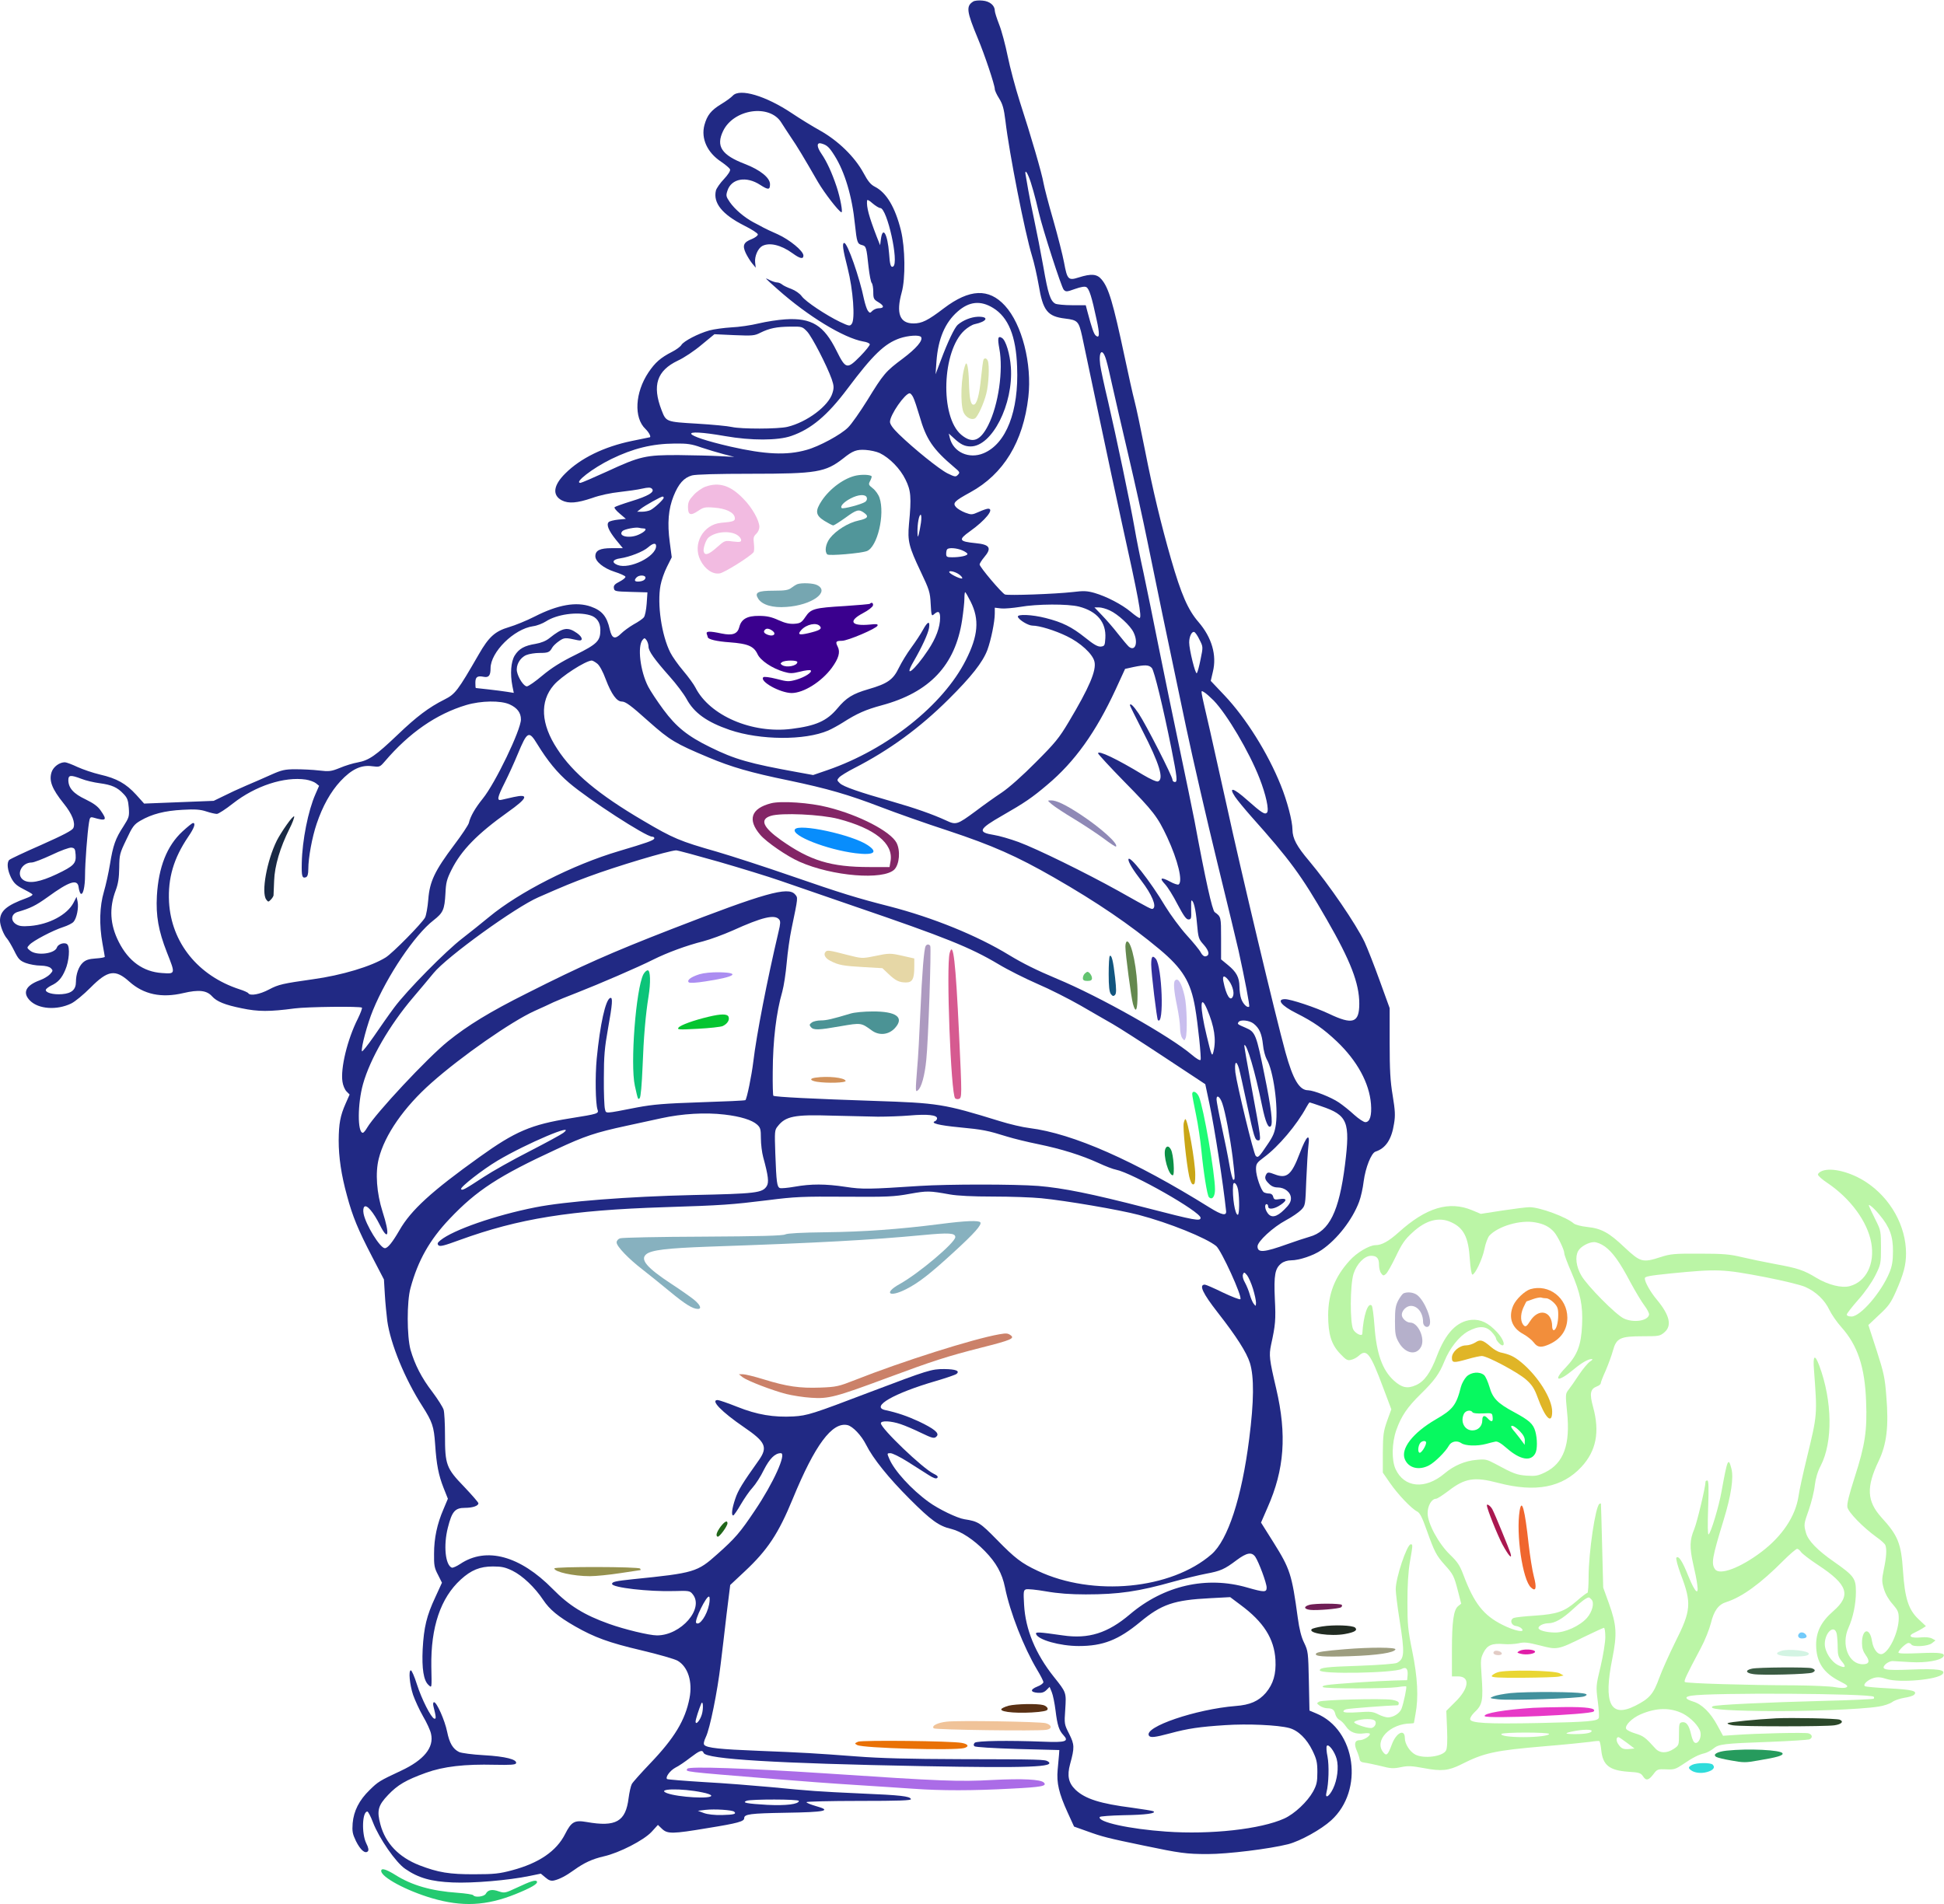 <?xml version="1.0" standalone="no"?>
<svg xmlns:xlink="http://www.w3.org/1999/xlink" id="svg" version="1.0" xmlns="http://www.w3.org/2000/svg" width="1280pt" height="1254pt" viewBox="0 0 1280 1254" preserveAspectRatio="xMidYMid meet">
<g transform="translate(0,1254) scale(0.1,-0.1)" fill="#000000" stroke="none">
<path d="M6408 12530 c-48 -30 -44 -64 30 -242 45 -107 112 -308 112 -334 0&#10;-10 13 -38 29 -63 23 -37 31 -66 41 -146 25 -214 128 -736 175 -890 14 -44 33&#10;-130 44 -192 28 -170 58 -207 175 -221 82 -10 89 -18 111 -116 8 -39 58 -273&#10;110 -521 52 -247 120 -565 151 -705 109 -491 135 -630 117 -630 -5 0 -31 18&#10;-58 41 -59 49 -159 101 -238 124 -49 14 -72 15 -145 6 -114 -13 -422 -24 -445&#10;-16 -21 9 -167 181 -167 198 1 7 14 28 30 47 52 61 38 84 -56 93 -110 11 -116&#10;22 -39 77 103 73 165 150 121 150 -7 0 -35 -9 -61 -21 -45 -20 -49 -20 -90 -5&#10;-23 9 -50 25 -60 36 -24 27 -12 40 94 98 219 120 348 332 382 627 25 220 -42&#10;480 -154 602 -106 116 -233 111 -402 -17 -106 -81 -145 -100 -200 -100 -91 0&#10;-116 66 -78 204 26 92 23 295 -5 409 -38 152 -95 248 -171 287 -28 14 -46 36&#10;-76 92 -58 106 -166 211 -285 278 -52 29 -135 80 -184 113 -173 116 -345 167&#10;-391 117 -11 -12 -45 -37 -77 -56 -67 -41 -92 -73 -110 -138 -23 -88 18 -180&#10;110 -241 29 -20 56 -42 59 -51 3 -9 -13 -34 -40 -63 -26 -27 -49 -61 -53 -75&#10;-20 -82 41 -158 185 -231 50 -25 91 -51 91 -59 0 -8 -18 -21 -39 -30 -55 -21&#10;-64 -42 -41 -92 10 -21 29 -52 42 -68 l24 -29 -4 35 c-4 40 18 92 47 108 48&#10;25 124 7 201 -49 48 -35 70 -39 70 -14 0 30 -90 104 -169 140 -42 18 -85 39&#10;-96 45 -10 6 -39 21 -64 34 -61 33 -122 85 -155 132 -26 38 -27 44 -16 77 26&#10;80 125 97 216 37 53 -34 64 -33 64 5 0 42 -64 94 -165 133 -154 59 -192 117&#10;-144 217 70 146 308 180 384 55 11 -18 39 -60 62 -95 42 -61 81 -126 179 -296&#10;43 -73 134 -191 154 -199 11 -4 -7 94 -31 167 -31 93 -65 167 -100 218 -34 49&#10;-33 79 3 67 33 -10 48 -23 83 -79 67 -106 116 -269 134 -451 13 -121 16 -130&#10;47 -138 27 -7 29 -13 43 -145 6 -52 15 -99 21 -105 5 -5 10 -32 10 -58 0 -45&#10;3 -50 35 -69 38 -23 38 -39 0 -39 -13 0 -31 -8 -41 -17 -15 -16 -17 -16 -30 1&#10;-7 10 -18 44 -25 75 -29 143 -109 371 -130 371 -15 0 -10 -41 22 -165 36 -142&#10;51 -338 27 -368 -12 -16 -17 -15 -77 13 -91 44 -226 133 -252 169 -13 18 -42&#10;38 -68 48 -25 9 -53 22 -62 30 -8 7 -23 13 -33 13 -9 0 -31 7 -49 16 -36 19&#10;-35 17 53 -61 200 -178 436 -321 564 -344 22 -3 41 -11 43 -18 2 -6 -26 -41&#10;-62 -78 -88 -89 -96 -87 -157 35 -83 168 -164 218 -337 207 -48 -3 -126 -15&#10;-176 -27 -49 -12 -130 -24 -180 -26 -49 -3 -115 -12 -144 -20 -75 -21 -168&#10;-70 -184 -95 -6 -11 -34 -32 -62 -46 -76 -39 -111 -70 -155 -135 -89 -133 -98&#10;-299 -20 -373 24 -23 40 -55 27 -55 -1 0 -54 -11 -117 -24 -183 -38 -337 -113&#10;-438 -214 -79 -78 -87 -143 -23 -177 45 -23 101 -18 199 15 52 19 125 34 182&#10;40 52 6 119 15 148 22 41 9 55 9 65 -1 20 -21 -25 -48 -137 -82 -55 -17 -105&#10;-35 -109 -39 -5 -4 10 -23 33 -42 l41 -35 -51 -5 c-28 -3 -56 -10 -62 -16 -17&#10;-17 -1 -56 47 -116 l46 -56 -74 0 c-77 0 -107 -15 -107 -53 0 -35 54 -79 125&#10;-102 38 -12 71 -27 73 -33 2 -6 -15 -20 -38 -32 -32 -16 -41 -26 -38 -43 3&#10;-21 8 -22 112 -25 l109 -3 -5 -74 c-3 -41 -11 -82 -19 -91 -7 -9 -37 -30 -67&#10;-46 -29 -17 -66 -44 -82 -60 -41 -41 -61 -34 -75 27 -19 86 -51 124 -124 150&#10;-96 34 -217 13 -370 -65 -53 -27 -129 -58 -170 -70 -91 -27 -132 -63 -199&#10;-180 -138 -239 -154 -261 -226 -297 -102 -51 -184 -113 -307 -231 -146 -139&#10;-189 -169 -264 -183 -29 -5 -82 -21 -117 -36 -57 -23 -70 -25 -138 -17 -41 5&#10;-111 8 -155 8 -69 0 -91 -5 -160 -36 -44 -20 -118 -52 -165 -72 -47 -20 -114&#10;-51 -149 -69 l-64 -31 -229 -9 -229 -9 -53 59 c-66 72 -127 107 -237 132 -47&#10;11 -114 34 -149 50 -36 17 -73 31 -83 31 -35 0 -75 -29 -87 -64 -19 -57 2&#10;-111 79 -207 56 -69 79 -128 64 -162 -8 -16 -63 -45 -211 -111 -110 -48 -205&#10;-93 -211 -99 -18 -18 -12 -68 12 -117 18 -35 34 -51 77 -73 30 -15 58 -31 63&#10;-36 5 -5 -12 -16 -40 -26 -129 -47 -173 -84 -173 -148 0 -32 24 -94 47 -119 8&#10;-9 30 -46 47 -80 27 -55 37 -65 76 -80 25 -9 68 -17 97 -17 34 -1 57 -7 68&#10;-17 15 -15 14 -18 -6 -40 -12 -13 -43 -31 -68 -40 -92 -34 -115 -82 -63 -134&#10;56 -56 176 -64 270 -19 27 13 82 59 128 105 114 115 163 123 256 39 94 -84&#10;211 -109 355 -75 102 24 154 18 189 -21 31 -35 86 -57 195 -79 109 -23 184&#10;-23 349 -1 83 11 433 15 443 5 3 -4 -9 -36 -27 -73 -69 -136 -115 -328 -101&#10;-415 3 -23 15 -51 26 -63 l21 -21 -26 -59 c-36 -81 -45 -133 -46 -243 0 -111&#10;17 -228 55 -365 36 -135 73 -224 165 -401 l78 -150 6 -100 c3 -54 11 -132 16&#10;-173 21 -151 116 -383 232 -563 64 -101 75 -131 83 -248 9 -137 23 -205 55&#10;-287 l29 -73 -29 -69 c-42 -97 -62 -191 -62 -293 -1 -76 2 -94 26 -139 l26&#10;-52 -44 -96 c-57 -122 -75 -197 -83 -342 -6 -128 6 -206 38 -235 23 -21 22&#10;-27 19 121 -4 259 61 452 194 573 68 62 126 86 211 86 58 0 81 -5 129 -28 67&#10;-33 148 -110 203 -193 42 -63 98 -109 209 -173 128 -73 223 -108 436 -158 114&#10;-27 222 -58 240 -69 68 -40 99 -138 78 -246 -28 -146 -100 -264 -260 -431 -59&#10;-62 -113 -122 -120 -135 -7 -13 -16 -55 -21 -92 -19 -155 -83 -192 -276 -158&#10;-80 14 -101 2 -142 -79 -57 -113 -173 -192 -350 -239 -82 -22 -118 -26 -246&#10;-26 -165 -1 -241 12 -363 59 -136 53 -224 145 -257 268 -25 92 -16 126 51 196&#10;63 66 116 97 248 145 116 42 255 58 455 53 102 -2 135 0 139 10 8 25 -70 45&#10;-211 53 -75 4 -149 14 -164 21 -41 20 -64 59 -79 134 -15 74 -68 194 -86 194&#10;-6 0 -8 -11 -4 -27 18 -71 19 -86 5 -81 -21 7 -82 126 -114 226 -16 51 -34 92&#10;-40 92 -16 -1 -8 -93 15 -162 12 -34 41 -98 65 -140 25 -42 49 -95 53 -116 21&#10;-90 -47 -173 -197 -243 -143 -67 -151 -72 -207 -127 -69 -67 -105 -138 -112&#10;-219 -4 -54 -1 -70 22 -118 29 -58 60 -85 78 -67 7 7 4 25 -11 54 -31 65 -26&#10;208 8 208 5 0 22 -32 37 -72 40 -104 151 -265 213 -306 87 -60 170 -83 311&#10;-89 131 -6 369 14 508 43 l73 15 30 -25 c23 -20 37 -24 57 -20 38 9 79 31 132&#10;69 67 48 119 72 196 90 102 23 263 106 314 161 l42 46 27 -26 c36 -34 68 -34&#10;300 5 199 32 241 44 241 65 0 27 39 32 272 36 265 4 309 14 200 44 -34 10 -62&#10;21 -62 26 0 4 156 8 346 8 270 0 345 3 342 12 -7 19 -67 26 -331 37 -282 13&#10;-325 16 -592 42 -110 10 -307 26 -439 33 -131 8 -241 17 -244 20 -12 13 20 56&#10;55 75 21 10 65 40 97 65 63 48 80 55 89 32 16 -41 479 -69 1442 -87 698 -13&#10;881 -6 825 31 -20 13 -47 14 -580 15 -336 1 -525 6 -680 18 -279 21 -345 25&#10;-647 37 -254 10 -336 19 -355 38 -7 7 -4 24 10 54 26 53 76 298 97 478 9 74&#10;27 222 39 329 l24 193 95 89 c151 141 223 250 317 479 146 355 259 507 360&#10;485 35 -8 92 -68 123 -130 45 -90 147 -217 286 -356 142 -142 193 -179 275&#10;-198 65 -16 148 -71 221 -146 75 -77 113 -146 132 -238 33 -165 124 -396 211&#10;-542 23 -38 42 -75 42 -83 0 -7 -18 -21 -40 -29 -48 -19 -47 -37 3 -41 26 -2&#10;42 3 57 18 l21 21 14 -34 c8 -19 19 -73 25 -121 12 -99 23 -132 53 -164 37&#10;-40 13 -48 -131 -42 -237 9 -440 6 -454 -7 -8 -9 -9 -16 -2 -23 6 -6 124 -13&#10;285 -18 l274 -7 -2 -30 c-1 -16 -5 -61 -9 -100 -8 -86 8 -155 66 -282 l42 -92&#10;87 -31 c96 -35 134 -45 371 -94 239 -50 281 -56 422 -56 132 0 407 34 530 65&#10;80 21 216 96 283 157 218 198 163 596 -98 704 l-45 19 -4 195 c-4 187 -5 197&#10;-31 251 -19 38 -32 91 -42 165 -39 287 -51 322 -159 495 l-83 132 43 99 c111&#10;250 128 479 57 783 -46 196 -48 219 -34 288 29 131 32 166 25 303 -7 158 1&#10;201 43 234 15 12 41 20 63 20 55 0 150 32 203 69 102 70 202 199 246 317 11&#10;29 25 90 30 135 12 90 50 186 78 195 67 22 106 80 122 185 9 53 7 86 -9 184&#10;-16 95 -20 168 -20 348 l0 228 -66 182 c-36 100 -81 214 -99 253 -57 119 -234&#10;378 -365 534 -83 98 -109 148 -110 206 0 56 -35 190 -77 293 -85 212 -230 443&#10;-371 592 l-90 95 14 60 c27 109 -7 226 -95 328 -69 80 -113 180 -181 416 -64&#10;223 -119 450 -171 715 -27 137 -58 284 -69 325 -11 41 -40 172 -65 290 -76&#10;357 -105 455 -152 510 -30 36 -68 39 -150 13 -69 -22 -76 -15 -97 99 -9 48&#10;-41 174 -71 279 -31 106 -59 215 -64 243 -10 61 -82 309 -156 536 -29 91 -65&#10;226 -80 300 -15 74 -40 168 -56 208 -16 41 -29 82 -29 92 0 34 -33 62 -80 66&#10;-25 3 -53 0 -62 -6z m366 -1155 c15 -35 43 -134 66 -235 26 -112 149 -493 164&#10;-508 14 -15 21 -14 74 5 40 14 64 18 75 12 19 -11 36 -66 67 -212 22 -99 20&#10;-128 -5 -107 -13 11 -26 49 -55 158 l-11 42 -90 0 c-50 0 -99 5 -110 10 -33&#10;18 -48 63 -79 242 -17 95 -44 234 -60 308 -16 74 -34 164 -40 200 -6 36 -13&#10;77 -16 93 -8 38 3 34 20 -8z m-978 -205 c45 0 125 -360 85 -385 -16 -9 -22 11&#10;-27 87 -10 128 -42 183 -54 92 l-5 -39 -23 58 c-51 133 -67 192 -63 236 1 8&#10;14 2 36 -18 20 -17 43 -31 51 -31z m743 -658 c100 -61 151 -185 158 -388 12&#10;-292 -72 -507 -221 -569 -96 -40 -199 7 -222 101 l-7 29 34 -31 c44 -41 71&#10;-54 110 -54 141 0 282 278 265 521 -6 87 -33 177 -58 193 -27 17 -31 1 -18&#10;-70 27 -143 -6 -371 -73 -504 -53 -105 -105 -124 -178 -63 -141 119 -127 553&#10;22 688 21 19 51 37 66 40 84 18 98 51 21 49 -45 -2 -97 -23 -132 -53 -21 -19&#10;-65 -110 -112 -236 l-34 -90 6 85 c11 149 56 255 139 328 76 67 151 75 234 24z&#10;m-1225 -155 c33 -35 131 -226 162 -313 15 -44 16 -58 5 -93 -25 -84 -167 -191&#10;-296 -222 -63 -15 -305 -15 -366 -1 -25 6 -129 16 -230 22 -205 12 -203 12&#10;-233 89 -63 163 -31 260 107 326 40 18 110 65 156 104 l85 70 130 -6 c121 -5&#10;134 -4 173 16 59 29 105 39 197 40 77 1 79 0 110 -32z m751 -37 c13 -22 -31&#10;-74 -120 -141 -114 -85 -127 -100 -235 -276 -47 -75 -103 -156 -126 -178 -46&#10;-47 -192 -126 -274 -148 -130 -37 -272 -30 -501 22 -325 75 -350 124 -34 69&#10;170 -30 347 -30 435 1 131 45 238 135 370 311 168 224 244 297 344 332 56 19&#10;131 24 141 8z m1219 -152 c9 -29 26 -105 40 -168 14 -63 61 -268 105 -455 44&#10;-187 100 -441 125 -565 50 -248 132 -642 256 -1230 45 -212 137 -612 205 -890&#10;68 -278 131 -539 140 -580 41 -187 75 -364 70 -369 -12 -11 -40 17 -52 50 -7&#10;19 -12 56 -12 82 -1 61 -20 96 -76 142 l-45 37 0 139 c0 141 0 142 -42 172&#10;-16 12 -60 208 -133 602 -15 77 -60 295 -100 485 -40 190 -101 485 -135 655&#10;-34 171 -79 391 -100 490 -22 99 -49 234 -60 300 -29 165 -121 603 -174 831&#10;-25 104 -48 212 -52 241 -12 94 16 115 40 31z m-1271 -245 c8 -16 26 -70 41&#10;-121 44 -155 88 -220 230 -340 36 -30 38 -34 23 -49 -14 -15 -20 -14 -69 10&#10;-55 28 -220 161 -320 258 -39 38 -58 65 -58 81 0 46 99 188 130 188 5 0 16&#10;-12 23 -27z m-1395 -330 c42 -14 109 -34 147 -44 l70 -18 -95 5 c-52 3 -174 6&#10;-270 7 -218 1 -255 -7 -473 -108 -90 -41 -169 -75 -175 -75 -45 0 80 97 203&#10;157 144 70 269 101 418 102 82 1 111 -3 175 -26z m1175 -37 c65 -32 134 -102&#10;169 -174 36 -73 40 -115 23 -294 -10 -111 -1 -148 77 -312 57 -120 62 -135 66&#10;-213 4 -78 6 -83 22 -68 28 25 40 18 40 -23 0 -62 -27 -135 -79 -213 -89 -134&#10;-165 -195 -96 -76 56 97 95 182 102 221 8 50 -9 45 -40 -12 -14 -26 -49 -79&#10;-77 -117 -28 -38 -64 -97 -81 -132 -38 -79 -74 -105 -202 -142 -103 -30 -145&#10;-56 -204 -127 -69 -82 -141 -114 -301 -134 -260 -33 -539 87 -633 272 -10 20&#10;-46 70 -80 110 -34 40 -72 94 -85 120 -58 114 -88 320 -65 443 6 33 25 88 43&#10;123 l31 62 -13 99 c-17 126 -9 219 25 304 33 82 68 121 121 136 25 7 167 11&#10;389 11 433 0 490 10 607 101 63 51 89 60 148 56 30 -2 72 -11 93 -21z m-1423&#10;-294 c0 -11 -60 -67 -87 -81 -12 -6 -37 -11 -55 -11 l-33 0 25 20 c28 22 131&#10;79 143 80 4 0 7 -4 7 -8z m1694 -164 c-4 -29 -11 -64 -15 -78 -6 -21 -7 -19&#10;-8 15 -1 55 10 115 21 115 5 0 6 -23 2 -52z m-1828 -38 c29 0 12 -22 -31 -41&#10;-62 -28 -140 -10 -106 24 12 12 88 27 109 21 8 -2 20 -4 28 -4z m84 -116 c0&#10;-69 -174 -155 -253 -125 -42 16 -34 37 17 44 61 9 152 44 184 73 31 27 52 31&#10;52 8z m2015 -28 c19 -8 35 -19 35 -24 0 -12 -49 -22 -101 -22 -34 0 -39 3 -39&#10;23 0 13 3 27 7 30 11 12 62 8 98 -7z m-10 -167 c11 -10 14 -19 8 -19 -20 0&#10;-83 33 -83 43 0 14 53 -2 75 -24z m-2075 -13 c0 -15 -21 -26 -51 -26 -22 0&#10;-24 11 -7 28 17 17 58 15 58 -2z m2141 -158 c59 -117 50 -225 -32 -386 -149&#10;-295 -516 -587 -909 -723 l-96 -33 -99 18 c-321 58 -416 85 -580 166 -147 72&#10;-222 132 -307 247 -40 54 -85 122 -100 151 -53 103 -72 266 -37 308 12 14 14&#10;14 26 -2 7 -10 13 -29 13 -42 0 -30 38 -83 139 -197 44 -49 94 -116 111 -147&#10;50 -93 134 -153 285 -205 201 -68 494 -70 648 -4 23 10 67 34 97 53 92 59 151&#10;85 255 113 316 85 485 264 530 562 8 54 15 117 15 141 0 23 2 42 5 42 3 0 19&#10;-28 36 -62z m714 -33 c119 -31 179 -103 173 -207 -3 -49 -5 -53 -29 -56 -20&#10;-2 -46 12 -104 59 -89 71 -150 101 -260 129 -90 23 -189 27 -183 8 7 -21 69&#10;-58 96 -58 45 0 147 -31 227 -70 88 -42 169 -116 181 -166 15 -58 -34 -172&#10;-169 -398 -63 -106 -90 -139 -217 -266 -86 -87 -177 -168 -225 -200 -44 -29&#10;-121 -84 -171 -122 -122 -90 -129 -92 -195 -61 -87 40 -203 81 -353 124 -221&#10;63 -321 98 -345 120 -21 20 -21 22 -6 39 10 11 54 38 99 61 232 119 432 265&#10;622 454 150 149 224 243 255 324 24 65 49 186 49 241 l0 38 43 -5 c23 -2 78 3&#10;122 10 113 20 316 21 390 2z m202 -25 c53 -24 136 -100 157 -145 32 -66 11&#10;-128 -31 -94 -9 8 -41 46 -71 84 -30 39 -78 94 -106 123 l-50 52 29 0 c17 0&#10;49 -9 72 -20z m-3424 -31 c45 -12 70 -47 70 -97 0 -73 -20 -93 -165 -165 -96&#10;-47 -157 -86 -217 -136 -46 -39 -92 -71 -102 -71 -20 0 -56 54 -65 97 -8 42&#10;19 91 61 109 19 8 58 14 87 14 57 0 67 4 84 35 6 11 26 30 45 43 34 24 42 24&#10;122 6 38 -9 36 18 -3 46 -62 44 -94 38 -183 -33 -22 -18 -55 -31 -90 -37 -74&#10;-12 -110 -32 -138 -77 -25 -41 -31 -120 -15 -202 l9 -44 -44 7 c-24 4 -80 11&#10;-124 16 -44 5 -81 9 -82 9 -2 1 -3 16 -3 35 0 38 13 47 54 39 34 -7 46 8 46&#10;56 0 107 154 259 280 277 25 3 63 18 85 32 71 46 203 65 288 41z m4015 -162&#10;c24 -47 24 -47 7 -129 -9 -46 -20 -87 -25 -91 -9 -10 -50 155 -50 202 0 39 17&#10;74 33 69 7 -2 23 -25 35 -51z m-3966 -157 c15 -11 38 -53 57 -105 37 -97 72&#10;-145 105 -145 25 0 60 -26 177 -131 141 -125 175 -145 394 -237 150 -63 276&#10;-100 530 -152 256 -54 388 -92 605 -175 96 -37 296 -108 444 -156 292 -97 450&#10;-167 696 -308 284 -163 501 -311 694 -472 153 -128 206 -215 235 -384 19 -109&#10;42 -335 36 -345 -4 -6 -29 9 -58 34 -145 123 -606 383 -887 500 -136 57 -226&#10;102 -315 156 -211 129 -502 247 -788 321 -216 55 -319 87 -643 199 -176 61&#10;-398 133 -494 161 -245 70 -286 87 -486 205 -293 172 -462 313 -565 472 -108&#10;164 -116 312 -23 420 48 57 208 160 250 162 6 0 22 -9 36 -20z m3652 -29 c16&#10;-18 74 -257 129 -531 38 -191 41 -220 23 -220 -9 0 -16 7 -16 15 0 22 -175&#10;365 -222 435 -34 51 -58 74 -58 55 0 -3 37 -78 83 -168 111 -216 142 -318 102&#10;-333 -9 -4 -51 15 -98 43 -173 105 -297 164 -297 142 0 -5 78 -90 173 -187&#10;192 -195 219 -231 282 -365 71 -153 105 -293 75 -312 -5 -3 -31 5 -56 19 -59&#10;32 -73 25 -33 -17 17 -18 54 -77 82 -132 40 -75 57 -100 72 -100 18 0 20 6 18&#10;63 -1 34 0 62 2 62 14 0 28 -57 36 -148 9 -101 11 -106 45 -144 36 -41 41 -70&#10;12 -76 -10 -2 -23 8 -32 26 -8 16 -50 67 -93 114 -43 48 -105 132 -140 189&#10;-98 165 -243 349 -243 308 0 -18 31 -69 85 -139 69 -90 102 -168 77 -184 -10&#10;-6 -13 -4 -232 119 -209 116 -532 275 -654 320 -55 20 -127 41 -160 46 -112&#10;18 -104 38 55 129 145 83 195 117 295 202 180 151 319 345 450 628 l62 135 54&#10;12 c77 16 103 15 122 -6z m407 -214 c88 -91 234 -338 302 -512 42 -107 65&#10;-211 49 -227 -14 -14 -34 -2 -132 85 -89 79 -123 88 -78 20 14 -21 61 -78 104&#10;-127 258 -289 333 -391 499 -680 158 -274 215 -422 215 -556 0 -127 -43 -141&#10;-200 -66 -89 42 -251 96 -289 96 -58 0 -24 -43 72 -91 117 -59 181 -104 270&#10;-188 133 -127 213 -273 224 -411 6 -76 -7 -120 -37 -120 -11 0 -44 22 -73 48&#10;-29 27 -75 64 -102 82 -50 34 -164 79 -202 80 -57 0 -99 69 -149 250 -65 236&#10;-293 1193 -388 1630 -31 140 -79 356 -107 480 -70 305 -66 274 -40 261 11 -6&#10;39 -31 62 -54z m-4635 -26 c50 -23 74 -55 74 -99 0 -69 -169 -420 -251 -521&#10;-50 -62 -82 -117 -92 -161 -4 -14 -47 -79 -97 -145 -127 -169 -161 -240 -170&#10;-358 -4 -51 -14 -105 -21 -119 -21 -39 -213 -234 -259 -263 -94 -59 -290 -118&#10;-480 -144 -197 -28 -226 -34 -288 -67 -62 -33 -125 -44 -137 -25 -3 5 -29 17&#10;-58 26 -273 89 -449 307 -464 575 -8 157 30 287 126 429 40 58 51 91 32 91 -6&#10;0 -36 -25 -69 -55 -103 -95 -158 -235 -169 -425 -7 -131 10 -229 66 -372 57&#10;-144 57 -142 -32 -136 -124 8 -221 78 -285 205 -58 114 -64 224 -20 340 16 43&#10;22 81 23 148 1 86 3 95 47 186 40 86 51 100 92 124 75 44 161 66 278 72 83 5&#10;118 2 157 -11 27 -9 58 -16 69 -16 10 0 58 31 106 69 148 116 338 178 480 157&#10;25 -4 55 -15 66 -24 l21 -17 -24 -55 c-48 -108 -87 -305 -90 -452 -2 -90 2&#10;-104 28 -95 10 5 15 20 15 54 0 74 25 210 55 298 39 116 92 211 157 281 73 78&#10;136 108 208 98 49 -6 51 -6 83 31 161 189 340 313 537 372 98 29 227 31 286 4z&#10;m182 -262 c67 -109 131 -188 210 -255 130 -111 505 -354 546 -354 10 0 16 -6&#10;14 -12 -5 -13 -48 -28 -233 -83 -304 -90 -657 -270 -855 -434 -47 -39 -126&#10;-102 -175 -140 -110 -84 -368 -346 -450 -457 -33 -44 -93 -130 -134 -190 -41&#10;-59 -76 -103 -78 -97 -7 21 36 182 73 271 93 226 275 496 398 591 64 50 73 70&#10;79 178 3 70 9 93 40 155 64 128 169 236 371 380 130 92 142 122 38 99 -31 -7&#10;-67 -15 -79 -18 -33 -8 -30 13 21 114 24 48 63 133 85 187 63 151 73 157 129&#10;65z m-3002 -228 c27 -11 82 -24 121 -29 80 -11 116 -27 157 -71 25 -26 30 -42&#10;34 -91 4 -57 2 -63 -36 -123 -52 -79 -68 -125 -88 -249 -9 -55 -27 -137 -40&#10;-181 -28 -95 -32 -216 -9 -342 8 -44 15 -83 15 -86 0 -4 -27 -9 -60 -11 -45&#10;-3 -66 -10 -85 -28 -27 -25 -45 -76 -45 -126 0 -51 -28 -76 -91 -81 -59 -5&#10;-113 10 -107 30 3 6 18 18 34 26 46 21 71 49 94 104 25 57 32 149 13 168 -16&#10;16 -60 3 -68 -20 -13 -42 -132 -57 -176 -22 -23 19 -23 20 -5 39 23 26 154 95&#10;223 117 28 9 58 24 67 34 21 23 35 93 27 133 l-7 32 -20 -39 c-41 -79 -161&#10;-143 -286 -153 -53 -4 -73 -1 -93 12 -37 24 -31 67 10 80 86 25 120 42 197 97&#10;147 107 200 123 206 64 2 -16 8 -34 12 -39 16 -16 30 42 30 122 0 79 15 277&#10;26 345 5 34 9 38 28 33 86 -25 94 -18 49 46 -19 28 -47 48 -100 74 -79 37&#10;-113 75 -113 127 0 33 15 35 86 8z m-38 -500 c4 -58 -12 -74 -125 -128 -108&#10;-51 -179 -64 -218 -39 -52 34 -14 116 54 116 14 0 73 23 131 50 60 29 116 49&#10;130 48 22 -3 25 -8 28 -47z m4234 -46 c145 -42 328 -98 408 -126 80 -28 302&#10;-104 493 -170 591 -202 755 -268 940 -378 61 -37 177 -95 257 -130 80 -34 208&#10;-99 285 -143 77 -45 172 -99 210 -121 39 -22 192 -120 340 -218 l271 -179 27&#10;-127 c35 -165 91 -528 110 -708 4 -34 -27 -28 -109 23 -496 309 -899 487&#10;-1185 523 -44 5 -133 26 -197 46 -369 114 -404 119 -827 133 -393 13 -655 26&#10;-663 34 -3 4 -5 75 -4 159 1 206 23 389 63 527 10 36 23 121 29 190 6 69 20&#10;168 31 220 45 217 44 207 23 231 -46 51 -198 9 -813 -230 -396 -154 -591 -240&#10;-951 -422 -244 -122 -391 -212 -521 -317 -135 -109 -475 -473 -532 -569 -10&#10;-18 -23 -33 -28 -33 -36 0 -35 191 1 320 47 168 175 389 330 571 44 52 105&#10;124 135 161 87 107 538 433 690 499 173 76 220 95 330 136 183 68 527 171 577&#10;173 10 0 136 -34 280 -75z m398 -380 c10 -12 9 -28 -4 -82 -75 -318 -145 -678&#10;-166 -855 -11 -91 -42 -243 -52 -253 -3 -3 -135 -9 -294 -14 -239 -8 -312 -14&#10;-419 -34 -221 -43 -203 -42 -212 -10 -4 15 -8 107 -7 203 0 144 5 201 27 324&#10;30 167 33 210 15 204 -31 -11 -67 -174 -89 -400 -11 -116 -8 -294 5 -334 10&#10;-28 6 -29 -181 -59 -256 -41 -361 -86 -595 -254 -316 -226 -452 -350 -528&#10;-483 -47 -81 -77 -118 -96 -118 -31 0 -126 154 -140 227 -4 22 -2 39 5 46 16&#10;16 60 -36 102 -120 57 -113 67 -64 18 87 -39 123 -49 256 -25 350 39 156 166&#10;339 347 499 197 175 526 404 678 473 47 21 104 47 126 58 22 10 92 39 155 63&#10;143 56 401 167 500 217 94 47 222 94 330 121 46 12 133 44 194 71 194 88 277&#10;108 306 73z m2953 -393 c28 -31 46 -85 36 -111 -16 -42 -45 0 -64 97 -7 36 4&#10;41 28 14z m-135 -199 c48 -113 61 -200 42 -278 -9 -38 -13 -29 -45 105 -46&#10;189 -44 283 3 173z m306 -94 c38 -30 54 -66 62 -140 3 -35 15 -77 24 -94 44&#10;-73 77 -311 61 -429 -8 -55 -18 -79 -58 -137 -53 -79 -60 -86 -75 -71 -14 14&#10;-124 470 -134 550 -7 70 6 85 24 25 6 -21 29 -126 52 -233 47 -220 53 -240 75&#10;-240 20 0 19 9 -46 359 -27 145 -48 266 -46 268 15 15 72 -177 117 -399 22&#10;-107 41 -151 57 -135 16 16 3 123 -41 337 -54 268 -60 284 -123 311 -56 24&#10;-57 25 -48 38 11 18 71 12 99 -10z m-206 -525 c20 -57 51 -222 68 -354 16&#10;-134 17 -150 5 -150 -5 0 -17 44 -26 98 -9 53 -32 168 -51 254 -19 86 -34 167&#10;-34 178 0 34 23 18 38 -26z m651 -19 c175 -59 192 -102 157 -385 -39 -309&#10;-103 -439 -234 -475 -31 -9 -95 -30 -142 -47 -159 -57 -200 -60 -200 -16 0 32&#10;101 126 187 172 40 21 84 52 100 68 28 29 28 31 34 196 4 92 10 193 14 226 12&#10;89 -12 69 -57 -49 -54 -143 -85 -169 -164 -139 -39 15 -47 15 -55 3 -14 -23&#10;-11 -38 16 -64 16 -17 35 -25 58 -25 47 0 87 -33 87 -72 0 -23 -11 -42 -44&#10;-74 -50 -50 -86 -57 -110 -22 -18 25 -21 58 -6 58 6 0 10 -7 10 -15 0 -23 41&#10;-18 83 11 44 30 41 45 -9 37 -30 -5 -36 -3 -41 16 -3 13 -13 21 -27 21 -11 0&#10;-27 4 -34 8 -19 13 -52 107 -52 152 0 36 5 43 53 79 94 69 216 213 279 330 9&#10;17 19 31 21 31 2 0 36 -11 76 -25z m-3929 -55 c105 -12 182 -36 215 -66 22&#10;-20 25 -31 25 -91 0 -38 7 -93 15 -123 34 -124 39 -167 23 -192 -29 -44 -69&#10;-49 -488 -58 -425 -10 -839 -42 -1035 -81 -264 -52 -542 -149 -625 -217 -20&#10;-16 -22 -23 -13 -33 10 -10 39 -2 140 35 388 141 728 196 1347 216 384 12 445&#10;17 681 46 180 23 232 25 510 23 274 -2 323 0 425 19 118 21 129 20 264 -4 51&#10;-9 150 -14 285 -14 114 0 257 -5 317 -11 163 -16 514 -76 643 -110 198 -52&#10;443 -151 509 -205 34 -29 174 -335 159 -350 -4 -4 -56 16 -115 44 -59 29 -112&#10;52 -119 52 -41 0 -14 -57 86 -185 122 -156 189 -261 211 -331 28 -92 27 -252&#10;-5 -501 -49 -386 -140 -665 -248 -759 -265 -231 -780 -281 -1144 -109 -107 50&#10;-151 84 -270 206 -109 111 -122 120 -213 134 -47 7 -171 67 -234 113 -114 82&#10;-229 208 -261 286 -15 35 -15 36 8 36 13 0 64 -25 113 -56 49 -31 111 -70 137&#10;-87 34 -22 51 -27 58 -20 8 8 1 16 -24 28 -70 33 -347 298 -347 332 0 19 67&#10;16 131 -6 30 -10 88 -35 129 -55 83 -40 93 -42 109 -23 16 20 -20 49 -119 96&#10;-76 35 -142 58 -222 75 -97 22 58 111 333 191 68 20 130 41 137 47 24 20 -5&#10;31 -80 32 -86 0 -105 -6 -488 -151 -383 -146 -413 -155 -505 -161 -131 -7&#10;-240 11 -370 63 -63 25 -121 45 -130 45 -49 0 25 -77 174 -179 142 -97 157&#10;-131 99 -215 -111 -156 -138 -200 -157 -257 -22 -65 -27 -109 -13 -109 4 0 27&#10;33 50 73 23 39 57 89 77 110 20 22 54 74 75 118 38 74 73 109 111 109 40 0&#10;-48 -196 -171 -378 -97 -145 -130 -183 -247 -287 -132 -118 -150 -124 -556&#10;-165 -114 -12 -137 -17 -137 -31 0 -24 241 -52 409 -47 97 3 104 2 122 -21 77&#10;-94 -77 -271 -235 -271 -51 0 -216 40 -316 76 -163 58 -263 120 -370 229 -216&#10;220 -438 280 -609 166 -24 -16 -49 -27 -56 -25 -43 17 -56 147 -26 264 27 107&#10;47 130 113 130 50 0 88 13 88 30 0 6 -42 54 -94 109 -118 122 -126 145 -126&#10;340 0 75 -4 150 -9 167 -5 17 -38 69 -73 116 -72 93 -117 182 -145 279 -24 89&#10;-25 318 0 407 49 181 126 317 257 455 178 188 324 283 705 459 184 86 256 110&#10;460 154 88 19 192 42 230 50 138 30 287 39 415 24z m1010 -14 c58 0 153 3 211&#10;8 116 10 179 3 179 -19 0 -7 -6 -15 -12 -18 -36 -13 23 -28 159 -41 157 -15&#10;185 -21 314 -61 42 -13 135 -36 205 -50 155 -32 285 -73 397 -124 45 -21 97&#10;-41 115 -44 109 -22 557 -277 557 -317 0 -24 -38 -17 -355 65 -368 95 -549&#10;131 -714 145 -157 12 -590 12 -781 0 -331 -22 -377 -23 -488 -6 -132 20 -227&#10;20 -334 1 -46 -8 -89 -12 -98 -9 -19 8 -23 37 -30 225 -5 148 -5 157 16 182&#10;51 66 111 78 354 70 110 -3 247 -6 305 -7z m-2070 -106 c-14 -11 -115 -66&#10;-224 -122 -110 -56 -245 -132 -301 -169 -127 -83 -142 -91 -149 -80 -8 12 143&#10;130 241 188 192 114 524 254 433 183z m4442 -376 c10 -59 9 -164 -2 -164 -18&#10;0 -37 116 -31 193 2 33 26 12 33 -29z m98 -651 c11 -36 20 -77 20 -92 -1 -25&#10;-1 -25 -16 -6 -8 11 -19 38 -25 60 -6 22 -20 57 -31 77 -13 22 -18 43 -14 55&#10;7 17 9 16 27 -5 10 -13 28 -53 39 -89z m15 -1765 c23 -34 75 -173 75 -203 0&#10;-32 -15 -32 -127 0 -269 78 -549 14 -773 -176 -146 -124 -272 -164 -442 -139&#10;-161 23 -181 24 -176 9 12 -38 157 -79 281 -79 160 0 261 40 404 158 141 117&#10;222 145 461 157 l132 7 68 -51 c152 -112 222 -223 230 -362 5 -94 -14 -158&#10;-63 -217 -48 -55 -104 -80 -200 -87 -260 -21 -605 -138 -570 -195 9 -15 38&#10;-12 139 15 118 32 194 43 363 54 146 10 348 1 422 -19 59 -16 115 -71 153&#10;-149 27 -56 32 -77 32 -141 0 -64 -4 -83 -28 -128 -38 -68 -122 -147 -190&#10;-178 -154 -70 -484 -107 -778 -86 -242 17 -452 63 -437 96 2 5 74 10 159 12&#10;142 2 218 12 194 26 -5 3 -67 13 -139 23 -211 27 -309 58 -373 118 -47 45 -57&#10;93 -36 170 30 109 29 128 -6 198 -32 63 -33 65 -26 162 7 112 8 110 -75 214&#10;-121 152 -187 312 -196 474 -5 85 -4 97 12 102 9 4 69 -2 132 -13 80 -14 161&#10;-20 262 -20 218 0 347 19 581 85 69 19 163 42 210 51 97 18 122 29 203 90 66&#10;49 98 55 122 22z m-3596 -314 c-14 -71 -63 -143 -85 -122 -14 15 69 184 85&#10;173 5 -2 5 -26 0 -51z m-48 -725 c-12 -40 -41 -73 -41 -46 0 13 22 82 37 117&#10;12 28 16 -32 4 -71z m4180 -292 c15 -55 4 -140 -24 -197 -26 -53 -54 -68 -43&#10;-24 15 58 18 177 7 235 -7 33 -9 64 -5 71 11 17 51 -35 65 -85z m-4176 -221&#10;c31 -6 57 -15 58 -21 5 -24 -219 -11 -291 16 -78 30 95 34 233 5z m635 -56 c0&#10;-22 -86 -32 -208 -26 -135 8 -169 14 -136 27 29 11 344 11 344 -1z m-426 -71&#10;c17 -15 -1 -20 -80 -22 -49 -1 -94 4 -119 13 l-40 15 50 6 c62 7 177 -1 189&#10;-12z" style="fill:#212984"/>
<path d="M6476 10172 c-3 -5 -10 -57 -16 -116 -12 -122 -29 -181 -50 -181 -19&#10;0 -27 39 -30 145 -2 92 -13 146 -23 120 -29 -71 -36 -258 -13 -315 15 -34 53&#10;-54 76 -40 18 11 58 98 74 162 16 61 22 187 10 217 -7 17 -20 21 -28 8z" style="fill:#d8e2aa"/>
<path d="M5641 9409 c-80 -15 -176 -85 -230 -166 -45 -68 -42 -96 17 -133 26&#10;-16 52 -30 58 -30 6 0 42 23 80 50 74 54 88 58 122 34 36 -25 26 -39 -35 -52&#10;-67 -14 -149 -65 -189 -117 -28 -37 -36 -87 -17 -106 11 -11 221 7 261 22 69&#10;27 120 241 83 351 -7 21 -27 49 -44 62 -29 23 -30 26 -17 50 7 14 11 28 9 30&#10;-12 10 -59 12 -98 5z m66 -145 c4 -10 0 -22 -10 -29 -23 -16 -146 -49 -155&#10;-41 -12 12 14 40 58 63 51 27 98 30 107 7z" style="fill:#51969a"/>
<path d="M4645 9335 c-22 -8 -57 -32 -77 -54 -31 -33 -38 -48 -38 -81 0 -52&#10;17 -58 66 -25 35 24 46 27 106 22 75 -5 131 -31 136 -65 4 -23 -7 -28 -90 -35&#10;-119 -11 -190 -141 -136 -247 30 -59 81 -94 127 -86 32 5 205 114 223 140 4 6&#10;5 31 2 56 -5 38 -2 48 15 64 12 11 21 31 21 46 0 42 -48 128 -106 186 -84 87&#10;-159 111 -249 79z m210 -319 c14 -9 25 -24 25 -32 0 -14 -8 -15 -54 -10 -54 7&#10;-54 7 -105 -38 -54 -48 -78 -56 -87 -31 -7 18 13 80 31 95 48 40 142 47 190&#10;16z" style="fill:#f2bbe1"/>
<path d="M5250 8693 c-8 -3 -26 -14 -39 -24 -19 -15 -41 -19 -116 -19 -107 0&#10;-129 -12 -102 -54 27 -40 95 -60 185 -53 167 11 290 100 202 144 -25 13 -102&#10;16 -130 6z" style="fill:#76a6b1"/>
<path d="M5728 8564 c-3 -3 -77 -9 -164 -15 -203 -12 -225 -18 -261 -72 -25&#10;-37 -34 -42 -72 -45 -32 -2 -61 4 -105 24 -46 21 -77 28 -128 28 -78 1 -117&#10;-21 -130 -73 -12 -46 -44 -58 -117 -43 -80 17 -105 16 -97 -4 3 -9 6 -17 6&#10;-19 0 -15 58 -29 145 -35 119 -9 158 -25 183 -78 19 -42 97 -94 173 -116 41&#10;-12 55 -12 108 1 34 9 65 12 69 8 12 -12 -38 -44 -94 -61 -51 -14 -59 -14&#10;-131 5 -48 12 -82 16 -87 11 -27 -27 110 -103 186 -104 79 0 197 74 265 166&#10;45 62 57 103 39 139 -17 33 -12 39 28 39 38 0 228 81 234 100 4 10 -7 12 -49&#10;7 -125 -12 -147 22 -47 75 35 18 64 41 66 51 3 16 -9 23 -20 11z m-329 -148&#10;c15 -18 -2 -28 -77 -46 -61 -14 -73 -9 -46 21 34 38 101 52 123 25z m-313 -30&#10;c28 -21 7 -40 -29 -27 -27 10 -33 21 -20 34 10 11 28 8 49 -7z m164 -206 c0&#10;-25 -71 -39 -100 -20 -13 9 -13 11 0 20 19 13 100 13 100 0z" style="fill:#3a008e"/>
<path d="M5077 7250 c-132 -34 -157 -108 -71 -208 41 -48 176 -141 258 -177&#10;216 -96 553 -123 625 -51 33 34 41 124 14 176 -40 75 -245 182 -453 234 -116&#10;30 -307 43 -373 26z m443 -103 c240 -63 362 -161 344 -276 l-7 -41 -132 0&#10;c-254 0 -391 42 -582 177 -120 85 -142 137 -68 160 69 22 330 10 445 -20z" style="fill:#832666"/>
<path d="M5234 7078 c-25 -41 210 -133 399 -157 122 -15 152 6 79 54 -102 68&#10;-453 144 -478 103z" style="fill:#088dfc"/>
<path d="M7410 6306 c0 -49 38 -335 50 -378 19 -67 30 -42 30 66 0 155 -38&#10;346 -69 346 -6 0 -11 -15 -11 -34z" style="fill:#64884e"/>
<path d="M7307 6244 c-4 -4 -7 -57 -7 -119 0 -81 4 -116 14 -131 12 -15 17&#10;-16 27 -7 10 10 10 35 1 116 -12 108 -23 153 -35 141z" style="fill:#12557f"/>
<path d="M7580 6188 c0 -56 37 -358 44 -366 42 -42 28 353 -14 404 -22 25 -30&#10;15 -30 -38z" style="fill:#312e9b"/>
<path d="M7142 6128 c-7 -7 -12 -20 -12 -30 0 -13 8 -18 30 -18 22 0 30 5 30&#10;18 0 17 -18 42 -30 42 -3 0 -11 -5 -18 -12z" style="fill:#63c370"/>
<path d="M7737 6083 c-12 -11 -8 -68 13 -168 11 -53 20 -118 20 -144 0 -26 6&#10;-56 14 -67 14 -19 15 -19 23 1 12 30 8 213 -7 275 -20 86 -43 124 -63 103z" style="fill:#c9beee"/>
<path d="M6927 7242 c18 -15 84 -59 148 -97 64 -39 150 -96 192 -127 42 -32&#10;79 -56 81 -53 18 17 -101 124 -235 212 -96 63 -158 93 -193 92 -25 0 -25 0 7&#10;-27z" style="fill:#8f89b6"/>
<path d="M1888 7109 c-25 -35 -54 -82 -65 -104 -66 -133 -104 -343 -70 -389&#10;13 -17 14 -17 30 -1 9 9 17 22 18 28 0 7 2 50 4 97 3 97 40 220 100 340 20 39&#10;34 77 32 83 -2 6 -24 -18 -49 -54z" style="fill:#192945"/>
<path d="M6095 6310 c-11 -18 -24 -179 -35 -435 -6 -143 -15 -309 -21 -370&#10;-12 -153 -12 -160 5 -145 23 18 45 97 55 200 13 119 34 738 26 751 -8 12 -22&#10;12 -30 -1z" style="fill:#ad9ac0"/>
<path d="M6253 6264 c-24 -86 8 -929 36 -957 5 -5 17 -7 25 -4 20 8 20 19 1&#10;423 -23 490 -39 622 -62 538z" style="fill:#d65a90"/>
<path d="M5437 6273 c-18 -17 -4 -44 31 -61 54 -28 83 -33 220 -41 l122 -7 38&#10;-36 c48 -46 72 -58 117 -58 43 0 55 23 55 105 l0 53 -71 16 c-88 20 -93 20&#10;-193 -1 -81 -16 -81 -16 -183 10 -107 28 -126 31 -136 20z" style="fill:#e6d7a6"/>
<path d="M5600 5865 c-120 -36 -158 -45 -195 -45 -23 0 -50 -6 -60 -14 -16&#10;-12 -17 -16 -6 -30 18 -21 50 -20 197 6 134 23 134 23 204 -28 49 -36 112 -29&#10;153 16 63 70 9 110 -148 109 -55 0 -120 -6 -145 -14z" style="fill:#4b9395"/>
<path d="M5368 5443 c-40 -6 -35 -19 10 -27 70 -11 194 -7 190 6 -8 22 -119&#10;33 -200 21z" style="fill:#d2925b"/>
<path d="M7850 5334 c0 -8 11 -69 25 -135 14 -66 29 -171 35 -232 14 -144 38&#10;-299 50 -311 21 -21 40 3 40 51 0 104 -75 537 -105 609 -14 34 -45 47 -45 18z" style="fill:#1efc76"/>
<path d="M7794 5144 c-7 -28 17 -262 36 -351 8 -34 17 -53 26 -53 11 0 14 15&#10;14 63 0 89 -50 367 -65 367 -3 0 -8 -12 -11 -26z" style="fill:#c9a616"/>
<path d="M7673 4974 c-16 -41 21 -174 49 -174 14 0 5 139 -12 169 -13 25 -28&#10;27 -37 5z" style="fill:#0c9047"/>
<path d="M4236 6123 c-49 -98 -87 -590 -56 -733 21 -95 21 -93 32 -82 7 7 14&#10;88 19 209 7 193 20 342 39 460 15 91 13 173 -5 173 -8 0 -21 -12 -29 -27z" style="fill:#0cc479"/>
<path d="M4605 6124 c-56 -18 -84 -39 -70 -53 6 -6 47 -4 110 6 194 29 236 57&#10;93 60 -52 1 -102 -4 -133 -13z" style="fill:#ab8df1"/>
<path d="M4665 5844 c-97 -23 -183 -54 -197 -71 -11 -14 0 -15 127 -8 77 4&#10;151 12 164 18 31 15 46 40 38 61 -8 20 -49 20 -132 0z" style="fill:#05c530"/>
<path d="M6190 4479 c-274 -35 -505 -51 -751 -54 -163 -2 -253 -7 -268 -14&#10;-15 -9 -170 -13 -544 -15 -287 -1 -532 -6 -544 -11 -13 -4 -23 -16 -23 -27 0&#10;-26 79 -108 170 -178 41 -32 122 -97 180 -145 100 -83 151 -115 185 -115 28 0&#10;15 28 -27 62 -24 19 -89 65 -146 102 -163 107 -209 161 -167 196 34 28 136 40&#10;410 50 731 25 1069 44 1408 76 177 17 217 14 217 -13 0 -36 -240 -239 -366&#10;-309 -108 -60 -70 -91 42 -34 81 41 155 98 312 242 140 128 187 182 177 198&#10;-9 14 -97 11 -265 -11z" style="fill:#87b1bf"/>
<path d="M6580 3753 c-172 -30 -642 -179 -950 -301 -107 -42 -122 -46 -229&#10;-50 -135 -5 -220 7 -372 54 -61 19 -123 34 -138 34 l-26 0 25 -20 c32 -24 193&#10;-86 286 -110 40 -10 114 -22 165 -25 114 -8 160 4 504 132 296 110 392 141&#10;616 198 198 50 222 61 193 82 -18 13 -28 14 -74 6z" style="fill:#cb8169"/>
<path d="M4746 2488 c-28 -38 -35 -62 -21 -68 11 -4 64 68 65 88 0 22 -18 13&#10;-44 -20z" style="fill:#206619"/>
<path d="M3650 2211 c0 -23 127 -51 234 -51 39 0 129 9 200 20 71 11 131 20&#10;133 20 2 0 1 5 -2 10 -8 13 -565 14 -565 1z" style="fill:#95914e"/>
<path d="M11998 4829 c-16 -6 -28 -17 -28 -24 0 -8 28 -33 63 -56 151 -102&#10;263 -254 288 -393 25 -139 -33 -257 -142 -286 -52 -14 -141 8 -218 54 -85 52&#10;-123 64 -270 91 -75 14 -176 35 -226 47 -75 18 -121 22 -275 22 -165 1 -192&#10;-2 -254 -22 -120 -39 -134 -35 -238 62 -104 99 -153 126 -249 136 -39 4 -78&#10;15 -87 23 -48 42 -223 107 -291 107 -20 0 -100 -10 -179 -22 l-142 -22 -57 24&#10;c-152 63 -302 18 -483 -145 -67 -60 -112 -85 -153 -85 -41 0 -125 -50 -171&#10;-102 -97 -107 -140 -217 -141 -358 0 -127 21 -195 80 -256 38 -40 48 -46 72&#10;-39 15 3 37 15 49 26 53 49 76 19 163 -214 l52 -138 -28 -77 c-24 -69 -27 -91&#10;-28 -208 l0 -132 47 -68 c51 -74 141 -169 179 -188 18 -9 33 -38 64 -126 50&#10;-140 62 -163 118 -226 56 -62 61 -73 87 -173 l21 -82 -21 -17 c-29 -25 -40&#10;-101 -40 -293 l0 -169 40 0 c82 0 73 -80 -20 -170 l-57 -57 5 -120 c3 -79 1&#10;-127 -7 -141 -21 -40 -145 -56 -202 -27 -36 19 -69 70 -69 108 0 65 -57 37&#10;-86 -42 -26 -70 -35 -77 -56 -51 -63 78 45 190 182 190 11 0 20 2 20 4 0 2 5&#10;28 10 57 21 109 14 243 -21 414 -29 142 -32 178 -32 325 0 108 5 198 16 262&#10;20 115 20 118 6 118 -25 0 -99 -220 -99 -296 0 -23 11 -114 25 -201 35 -222&#10;33 -257 -17 -284 -12 -6 -113 -14 -247 -19 -217 -7 -261 -12 -261 -30 0 -27&#10;487 -18 539 9 29 16 43 1 39 -44 l-3 -30 -85 -2 c-111 -3 -394 -22 -443 -30&#10;-26 -4 -34 -9 -25 -14 16 -11 414 -10 488 0 30 5 57 7 59 5 5 -5 -17 -111 -31&#10;-147 -12 -31 -54 -57 -90 -57 -13 0 -42 9 -63 20 -35 18 -51 20 -131 14 -58&#10;-4 -94 -3 -98 4 -3 5 6 13 20 16 19 5 254 23 337 26 4 0 7 6 7 14 0 10 -16 17&#10;-45 22 -68 10 -457 0 -479 -12 -18 -11 -17 -12 5 -28 13 -9 35 -16 49 -16 33&#10;0 46 -10 53 -41 4 -14 15 -30 26 -35 11 -5 30 -24 43 -43 26 -39 65 -54 121&#10;-46 20 3 37 1 37 -4 0 -16 -42 -41 -68 -41 -31 0 -38 -24 -19 -68 9 -20 17&#10;-46 19 -57 2 -14 12 -21 33 -23 17 -2 64 -12 106 -22 65 -17 84 -18 132 -8 47&#10;10 71 9 152 -6 116 -22 163 -17 245 24 152 77 221 92 550 120 135 11 270 25&#10;300 29 30 5 58 7 61 5 3 -2 9 -28 12 -58 10 -101 53 -135 179 -144 69 -4 81&#10;-8 95 -28 21 -33 37 -30 69 11 25 34 29 35 84 33 52 -3 63 1 111 33 64 44 103&#10;64 143 73 16 4 42 18 58 31 35 29 64 33 373 44 132 5 248 13 258 16 24 10 21&#10;32 -5 40 -21 7 -341 0 -488 -11 l-75 -5 -37 68 c-46 85 -102 140 -159 157 -55&#10;17 -60 32 -12 39 129 21 1178 15 1200 -7 4 -3 3 -9 0 -13 -4 -3 -150 -10 -324&#10;-14 -385 -10 -721 -26 -736 -36 -29 -18 62 -27 318 -31 279 -4 653 10 773 29&#10;35 5 76 19 91 30 14 11 50 23 79 28 29 4 58 13 65 20 25 25 -13 34 -162 42&#10;-83 4 -156 11 -161 14 -17 11 18 43 58 55 27 7 47 5 84 -7 85 -27 337 -5 369&#10;33 23 28 -36 36 -206 29 -178 -7 -205 -1 -169 36 12 11 32 20 45 20 13 -1 68&#10;-4 121 -7 98 -6 198 11 214 37 14 23 -23 28 -158 22 -91 -4 -138 -3 -138 4 0&#10;15 50 63 66 63 7 0 16 -4 19 -10 11 -18 111 -12 136 9 l23 18 -24 13 c-14 7&#10;-42 10 -69 7 -72 -7 -95 9 -43 32 15 7 37 19 50 27 l23 15 -50 47 c-65 62 -89&#10;137 -101 317 -12 181 -33 233 -142 352 -96 107 -101 199 -18 372 53 111 67&#10;229 50 429 -9 119 -17 154 -64 300 l-54 166 71 67 c62 57 78 80 111 155 50&#10;113 66 174 66 249 0 181 -101 363 -261 469 -101 67 -228 99 -291 75z m377&#10;-289 c67 -79 90 -142 89 -240 0 -64 -6 -99 -23 -140 -54 -131 -191 -290 -250&#10;-290 -19 0 -31 5 -31 13 0 7 34 50 75 97 45 50 89 114 112 159 37 74 38 79 38&#10;186 0 102 -2 114 -30 170 -58 118 -58 118 -37 103 11 -7 37 -33 57 -58z&#10;m-2820 -49 c83 -38 114 -99 123 -245 4 -57 11 -101 17 -100 18 2 65 100 79&#10;168 7 37 22 76 32 88 58 63 204 106 302 88 58 -10 94 -29 125 -64 24 -28 67&#10;-116 67 -140 0 -10 21 -66 46 -123 60 -139 77 -221 71 -348 -6 -135 -31 -200&#10;-109 -282 -87 -90 -50 -98 54 -11 53 44 95 68 118 68 9 0 5 -7 -10 -16 -14 -9&#10;-47 -48 -73 -87 -26 -40 -57 -84 -69 -99 -21 -27 -21 -31 -10 -145 23 -216&#10;-22 -339 -144 -399 -47 -23 -64 -26 -122 -22 -66 5 -87 13 -207 78 -55 29 -65&#10;32 -123 26 -75 -6 -150 -38 -211 -90 -127 -107 -265 -94 -322 29 -27 59 -25&#10;172 5 258 33 92 72 150 162 238 89 87 122 133 154 213 35 87 97 166 157 199&#10;70 37 116 36 154 -4 16 -17 29 -36 29 -42 0 -13 30 -47 42 -47 21 0 4 45 -34&#10;86 -58 63 -109 87 -170 82 -96 -10 -169 -86 -227 -238 -42 -111 -83 -168 -138&#10;-192 -56 -25 -93 -17 -145 30 -76 69 -115 178 -128 361 -5 69 -13 128 -18 133&#10;-25 25 -55 -66 -62 -185 -1 -21 -46 1 -60 28 -22 45 -21 291 2 366 21 66 72&#10;119 116 119 38 0 52 -17 52 -60 0 -20 6 -45 14 -55 12 -17 16 -18 31 -5 10 8&#10;39 60 66 116 39 82 59 112 109 157 88 82 175 105 255 68z m1012 -160 c52 -38&#10;98 -102 168 -235 32 -59 73 -128 92 -153 19 -25 33 -52 31 -61 -8 -41 -102&#10;-55 -166 -25 -52 24 -243 217 -280 283 -34 58 -42 123 -21 161 15 29 69 59&#10;105 59 18 0 47 -12 71 -29z m1058 -202 c116 -23 233 -51 261 -64 71 -31 129&#10;-87 159 -151 14 -29 50 -82 80 -115 106 -119 154 -261 162 -487 8 -192 -7&#10;-289 -74 -497 -39 -122 -53 -178 -49 -201 7 -34 101 -131 192 -197 29 -20 55&#10;-44 58 -53 10 -26 7 -78 -10 -158 -14 -69 -14 -81 0 -129 10 -34 31 -71 57&#10;-100 36 -42 41 -53 41 -96 -1 -84 -55 -206 -103 -231 -29 -16 -64 24 -73 82&#10;-14 93 -66 83 -66 -12 0 -33 7 -55 24 -79 30 -41 24 -61 -19 -61 -93 0 -144&#10;129 -94 240 30 67 49 156 49 237 0 88 -12 105 -143 197 -110 76 -172 140 -186&#10;192 -15 54 -14 58 20 154 16 47 34 118 38 157 6 48 19 92 39 130 81 156 77&#10;428 -9 659 -30 80 -43 69 -35 -28 22 -299 23 -290 -48 -583 -24 -99 -49 -211&#10;-54 -249 -20 -132 -108 -263 -244 -366 -139 -105 -274 -156 -305 -115 -27 37&#10;-20 77 56 325 50 163 67 279 51 339 -20 77 -26 63 -65 -152 -17 -97 -70 -273&#10;-85 -282 -6 -4 -7 64 -3 175 5 133 3 180 -5 180 -7 0 -12 -3 -12 -7 -1 -39&#10;-55 -264 -74 -312 -31 -73 -32 -122 -7 -233 11 -46 23 -105 26 -132 12 -78&#10;-14 -54 -58 54 -39 98 -64 137 -79 122 -5 -5 8 -54 30 -113 71 -187 67 -236&#10;-38 -444 -38 -77 -86 -183 -105 -235 -38 -106 -64 -136 -157 -183 -164 -83&#10;-212 14 -152 310 32 160 29 220 -22 363 l-38 105 -7 275 c-4 151 -7 276 -8&#10;278 0 2 -5 1 -10 -2 -26 -17 -71 -318 -71 -482 0 -57 -4 -104 -8 -104 -5 0&#10;-37 -24 -71 -54 -80 -69 -127 -86 -276 -96 -66 -4 -128 -11 -138 -15 -28 -12&#10;-18 -49 15 -53 14 -2 32 -10 38 -18 25 -29 -47 -15 -128 26 -125 63 -186 141&#10;-257 330 -23 61 -39 85 -86 130 -77 74 -149 207 -149 275 0 50 27 95 56 95 7&#10;0 43 23 80 51 110 85 171 95 330 53 246 -64 421 -30 547 106 97 105 122 230&#10;76 396 -24 87 -18 117 26 134 14 5 25 14 25 21 0 6 14 43 32 82 17 40 39 99&#10;48 132 23 83 47 95 197 95 105 0 113 1 142 26 51 43 35 113 -49 214 -43 51&#10;-80 117 -80 141 0 13 28 18 173 33 308 30 339 29 622 -25z m233 -1809 c7 -11&#10;57 -50 112 -86 198 -130 221 -200 100 -305 -79 -69 -112 -135 -112 -222 1&#10;-112 47 -184 156 -239 49 -25 57 -32 43 -40 -11 -6 -38 -5 -74 1 -31 6 -149&#10;11 -262 12 -314 1 -719 13 -727 22 -8 7 6 38 105 224 27 50 56 124 66 163 20&#10;83 50 124 103 140 103 33 225 122 374 272 43 43 84 78 91 78 6 0 18 -9 25 -20z&#10;m-1378 -315 c19 -22 4 -80 -31 -120 -47 -53 -146 -98 -213 -96 -59 1 -106 15&#10;-106 30 0 15 35 31 65 31 42 0 93 29 159 90 57 53 92 79 107 80 4 0 12 -7 19&#10;-15z m90 -246 c0 -34 -14 -121 -31 -193 -31 -128 -31 -133 -19 -227 7 -53 10&#10;-103 7 -112 -8 -22 -66 -27 -392 -34 -345 -7 -455 -1 -455 26 0 10 12 28 26&#10;42 56 52 61 78 49 249 -7 96 -6 109 13 147 25 49 56 62 132 56 30 -3 75 0 99&#10;5 37 9 60 6 140 -14 115 -30 117 -30 293 57 66 32 125 59 129 59 5 0 9 -28 9&#10;-61z m1524 20 c3 -17 6 -58 6 -89 0 -48 5 -64 26 -90 33 -38 25 -49 -21 -27&#10;-48 23 -90 89 -90 141 1 78 65 132 79 65z m-1013 -524 c52 -27 106 -83 115&#10;-121 8 -33 -11 -76 -33 -72 -11 2 -20 21 -28 55 -14 62 -31 85 -59 81 -19 -3&#10;-21 -10 -21 -77 0 -74 0 -75 -34 -98 -46 -31 -93 -30 -122 3 -65 72 -78 82&#10;-131 98 -31 9 -58 23 -61 31 -9 23 38 70 95 95 104 45 196 46 279 5z m-2032&#10;-44 c21 -13 4 -51 -23 -51 -34 0 -119 31 -109 40 19 18 109 26 132 11z m1431&#10;-70 c0 -13 -38 -21 -109 -21 -72 0 -75 6 -10 19 60 12 119 13 119 2z m-280&#10;-20 c0 -11 -77 -21 -169 -21 -91 0 -153 9 -145 21 7 12 314 12 314 0z m512&#10;-58 l50 -38 -32 -3 c-41 -4 -55 2 -75 32 -15 22 -14 46 2 46 3 0 28 -17 55&#10;-37z" style="fill:#bbf5a6"/>
<path d="M10076 4050 c-37 -12 -94 -66 -112 -107 -34 -78 -10 -148 65 -188 27&#10;-15 58 -40 70 -56 25 -34 50 -36 106 -10 75 35 115 96 115 174 -1 130 -122&#10;223 -244 187z m106 -60 c11 0 33 -13 49 -29 24 -25 29 -38 29 -80 0 -54 -14&#10;-101 -30 -101 -5 0 -10 11 -10 24 0 103 -89 125 -145 36 -20 -32 -29 -39 -39&#10;-31 -25 21 -27 70 -7 117 11 24 21 44 23 44 2 0 21 7 43 15 22 8 46 12 53 10&#10;8 -3 23 -5 34 -5z" style="fill:#f28e3b"/>
<path d="M9242 4023 c-7 -3 -23 -24 -35 -46 -18 -35 -22 -58 -22 -137 0 -83 3&#10;-101 25 -140 43 -76 118 -89 148 -27 26 54 -21 157 -72 157 -25 0 -56 28 -56&#10;51 0 29 31 59 60 59 45 0 80 -47 80 -106 0 -28 28 -44 41 -23 22 33 -29 160&#10;-79 200 -24 18 -62 23 -90 12z" style="fill:#b5b0cb"/>
<path d="M9714 3699 c-16 -10 -43 -19 -61 -19 -44 0 -93 -43 -93 -81 0 -35 10&#10;-36 105 -9 38 11 80 20 92 20 36 0 240 -109 292 -156 38 -34 54 -58 75 -116&#10;50 -138 96 -183 96 -94 0 84 -93 233 -203 324 -49 40 -75 52 -139 66 -15 4&#10;-42 19 -60 35 -56 48 -71 52 -104 30z" style="fill:#e0b527"/>
<path d="M9656 3474 c-14 -15 -31 -45 -37 -68 -30 -120 -53 -149 -166 -214&#10;-151 -88 -232 -193 -203 -262 24 -58 92 -75 158 -41 39 20 110 91 131 129 16&#10;30 54 38 83 18 26 -18 103 -21 163 -5 22 6 49 13 60 15 14 4 37 -9 77 -44 87&#10;-76 158 -89 187 -33 14 25 14 95 0 145 -14 49 -39 72 -141 127 -108 58 -140&#10;91 -161 166 -10 33 -25 68 -35 77 -29 25 -85 21 -116 -10z m40 -235 c4 -6 31&#10;-9 68 -7 60 3 61 3 64 -24 4 -33 -8 -36 -33 -8 -21 23 -35 18 -35 -13 0 -39&#10;-27 -67 -65 -67 -53 0 -82 59 -55 111 12 21 45 26 56 8z m310 -123 c23 -23 34&#10;-43 34 -62 l-1 -29 -17 23 c-9 13 -29 38 -44 57 -16 18 -28 35 -28 39 0 15 25&#10;3 56 -28z m-616 -76 c0 -22 -32 -71 -43 -67 -14 4 -10 46 5 65 13 15 38 16 38&#10;2z" style="fill:#07f960"/>
<path d="M9790 2627 c0 -22 70 -197 103 -259 41 -75 66 -102 52 -55 -9 28&#10;-101 254 -118 286 -11 22 -37 41 -37 28z" style="fill:#aa1850"/>
<path d="M10006 2592 c-25 -153 19 -458 75 -507 32 -30 39 -3 18 75 -10 38&#10;-25 133 -34 212 -25 230 -45 303 -59 220z" style="fill:#f0662e"/>
<path d="M11847 1783 c-15 -14 -6 -33 16 -33 30 0 40 10 26 27 -12 14 -32 17&#10;-42 6z" style="fill:#72cafa"/>
<path d="M11732 1669 c-57 -17 -33 -34 54 -37 83 -3 124 3 124 17 0 20 -131&#10;34 -178 20z" style="fill:#d3f4e3"/>
<path d="M11536 1551 c-47 -10 -43 -29 9 -36 56 -9 363 -1 388 10 23 10 21 21&#10;-5 29 -30 8 -354 6 -392 -3z" style="fill:#3b5b43"/>
<path d="M10005 1668 c-19 -11 -18 -12 8 -19 36 -10 99 0 94 15 -5 15 -78 18&#10;-102 4z" style="fill:#e01da8"/>
<path d="M9837 1664 c-11 -12 3 -24 29 -24 16 0 24 5 22 13 -5 13 -40 22 -51&#10;11z" style="fill:#e2ccc5"/>
<path d="M9861 1527 c-19 -6 -36 -18 -39 -24 -3 -10 42 -13 205 -12 114 1 222&#10;4 238 8 l30 7 -25 14 c-34 20 -360 25 -409 7z" style="fill:#e9d633"/>
<path d="M9945 1390 c-44 -5 -93 -14 -110 -21 -30 -12 -30 -13 30 -20 70 -9&#10;530 6 565 19 50 19 -9 27 -205 29 -110 1 -236 -2 -280 -7z" style="fill:#42919d"/>
<path d="M10095 1293 c-188 -12 -330 -36 -319 -55 12 -19 696 10 717 31 21 21&#10;-45 31 -196 29 -84 -1 -174 -3 -202 -5z" style="fill:#e739c7"/>
<path d="M8621 1971 c-39 -11 -36 -28 6 -33 42 -5 187 7 203 17 6 4 8 11 5 16&#10;-7 10 -177 11 -214 0z" style="fill:#6f1e55"/>
<path d="M8706 1829 c-33 -5 -64 -13 -69 -18 -27 -27 124 -49 218 -32 66 12&#10;85 25 68 42 -16 16 -142 20 -217 8z" style="fill:#212b22"/>
<path d="M8855 1679 c-133 -11 -183 -18 -190 -29 -11 -18 50 -23 224 -17 182&#10;6 291 23 299 45 4 14 -164 15 -333 1z" style="fill:#9d9d7f"/>
<path d="M6641 1307 c-25 -7 -46 -17 -48 -23 -7 -21 125 -30 246 -18 49 6 61&#10;10 59 23 -2 8 -14 18 -28 22 -40 11 -181 8 -229 -4z" style="fill:#593014"/>
<path d="M11695 1224 c-131 -7 -307 -24 -319 -32 -6 -3 9 -10 34 -14 58 -9&#10;611 -9 669 0 47 7 63 25 34 37 -20 8 -311 14 -418 9z" style="fill:#2c482a"/>
<path d="M6234 1202 c-63 -7 -102 -28 -86 -44 10 -10 680 -19 740 -10 42 6 40&#10;32 -3 44 -39 10 -572 19 -651 10z" style="fill:#f0c399"/>
<path d="M5650 1070 c-24 -11 -24 -12 -6 -22 37 -21 640 -37 704 -20 35 10 28&#10;26 -15 34 -68 13 -656 19 -683 8z" style="fill:#e97106"/>
<path d="M11368 1011 c-62 -7 -93 -25 -68 -41 8 -5 52 -16 100 -24 77 -14 94&#10;-15 175 0 127 21 167 33 162 47 -7 23 -227 33 -369 18z" style="fill:#269b5d"/>
<path d="M11143 918 c-26 -13 -29 -21 -10 -35 22 -18 67 -24 106 -13 41 11 57&#10;30 38 49 -14 14 -105 13 -134 -1z" style="fill:#2fdcdb"/>
<path d="M4526 892 c-13 -21 -37 -18 564 -67 168 -14 413 -32 545 -40 132 -8&#10;304 -20 381 -25 182 -13 389 -13 645 1 198 10 235 17 212 40 -21 21 -139 27&#10;-337 17 -222 -12 -336 -8 -1096 43 -520 34 -904 48 -914 31z" style="fill:#ab6ce7"/>
<path d="M2510 219 c0 -41 165 -130 335 -180 199 -58 357 -50 549 27 106 43&#10;150 69 141 84 -8 12 -42 1 -131 -41 -77 -36 -82 -37 -119 -25 -44 16 -72 11&#10;-86 -15 -10 -20 -73 -27 -83 -10 -4 5 -50 12 -104 16 -172 12 -300 49 -408&#10;117 -61 38 -94 48 -94 27z" style="fill:#24ca70"/>
</g>
</svg>